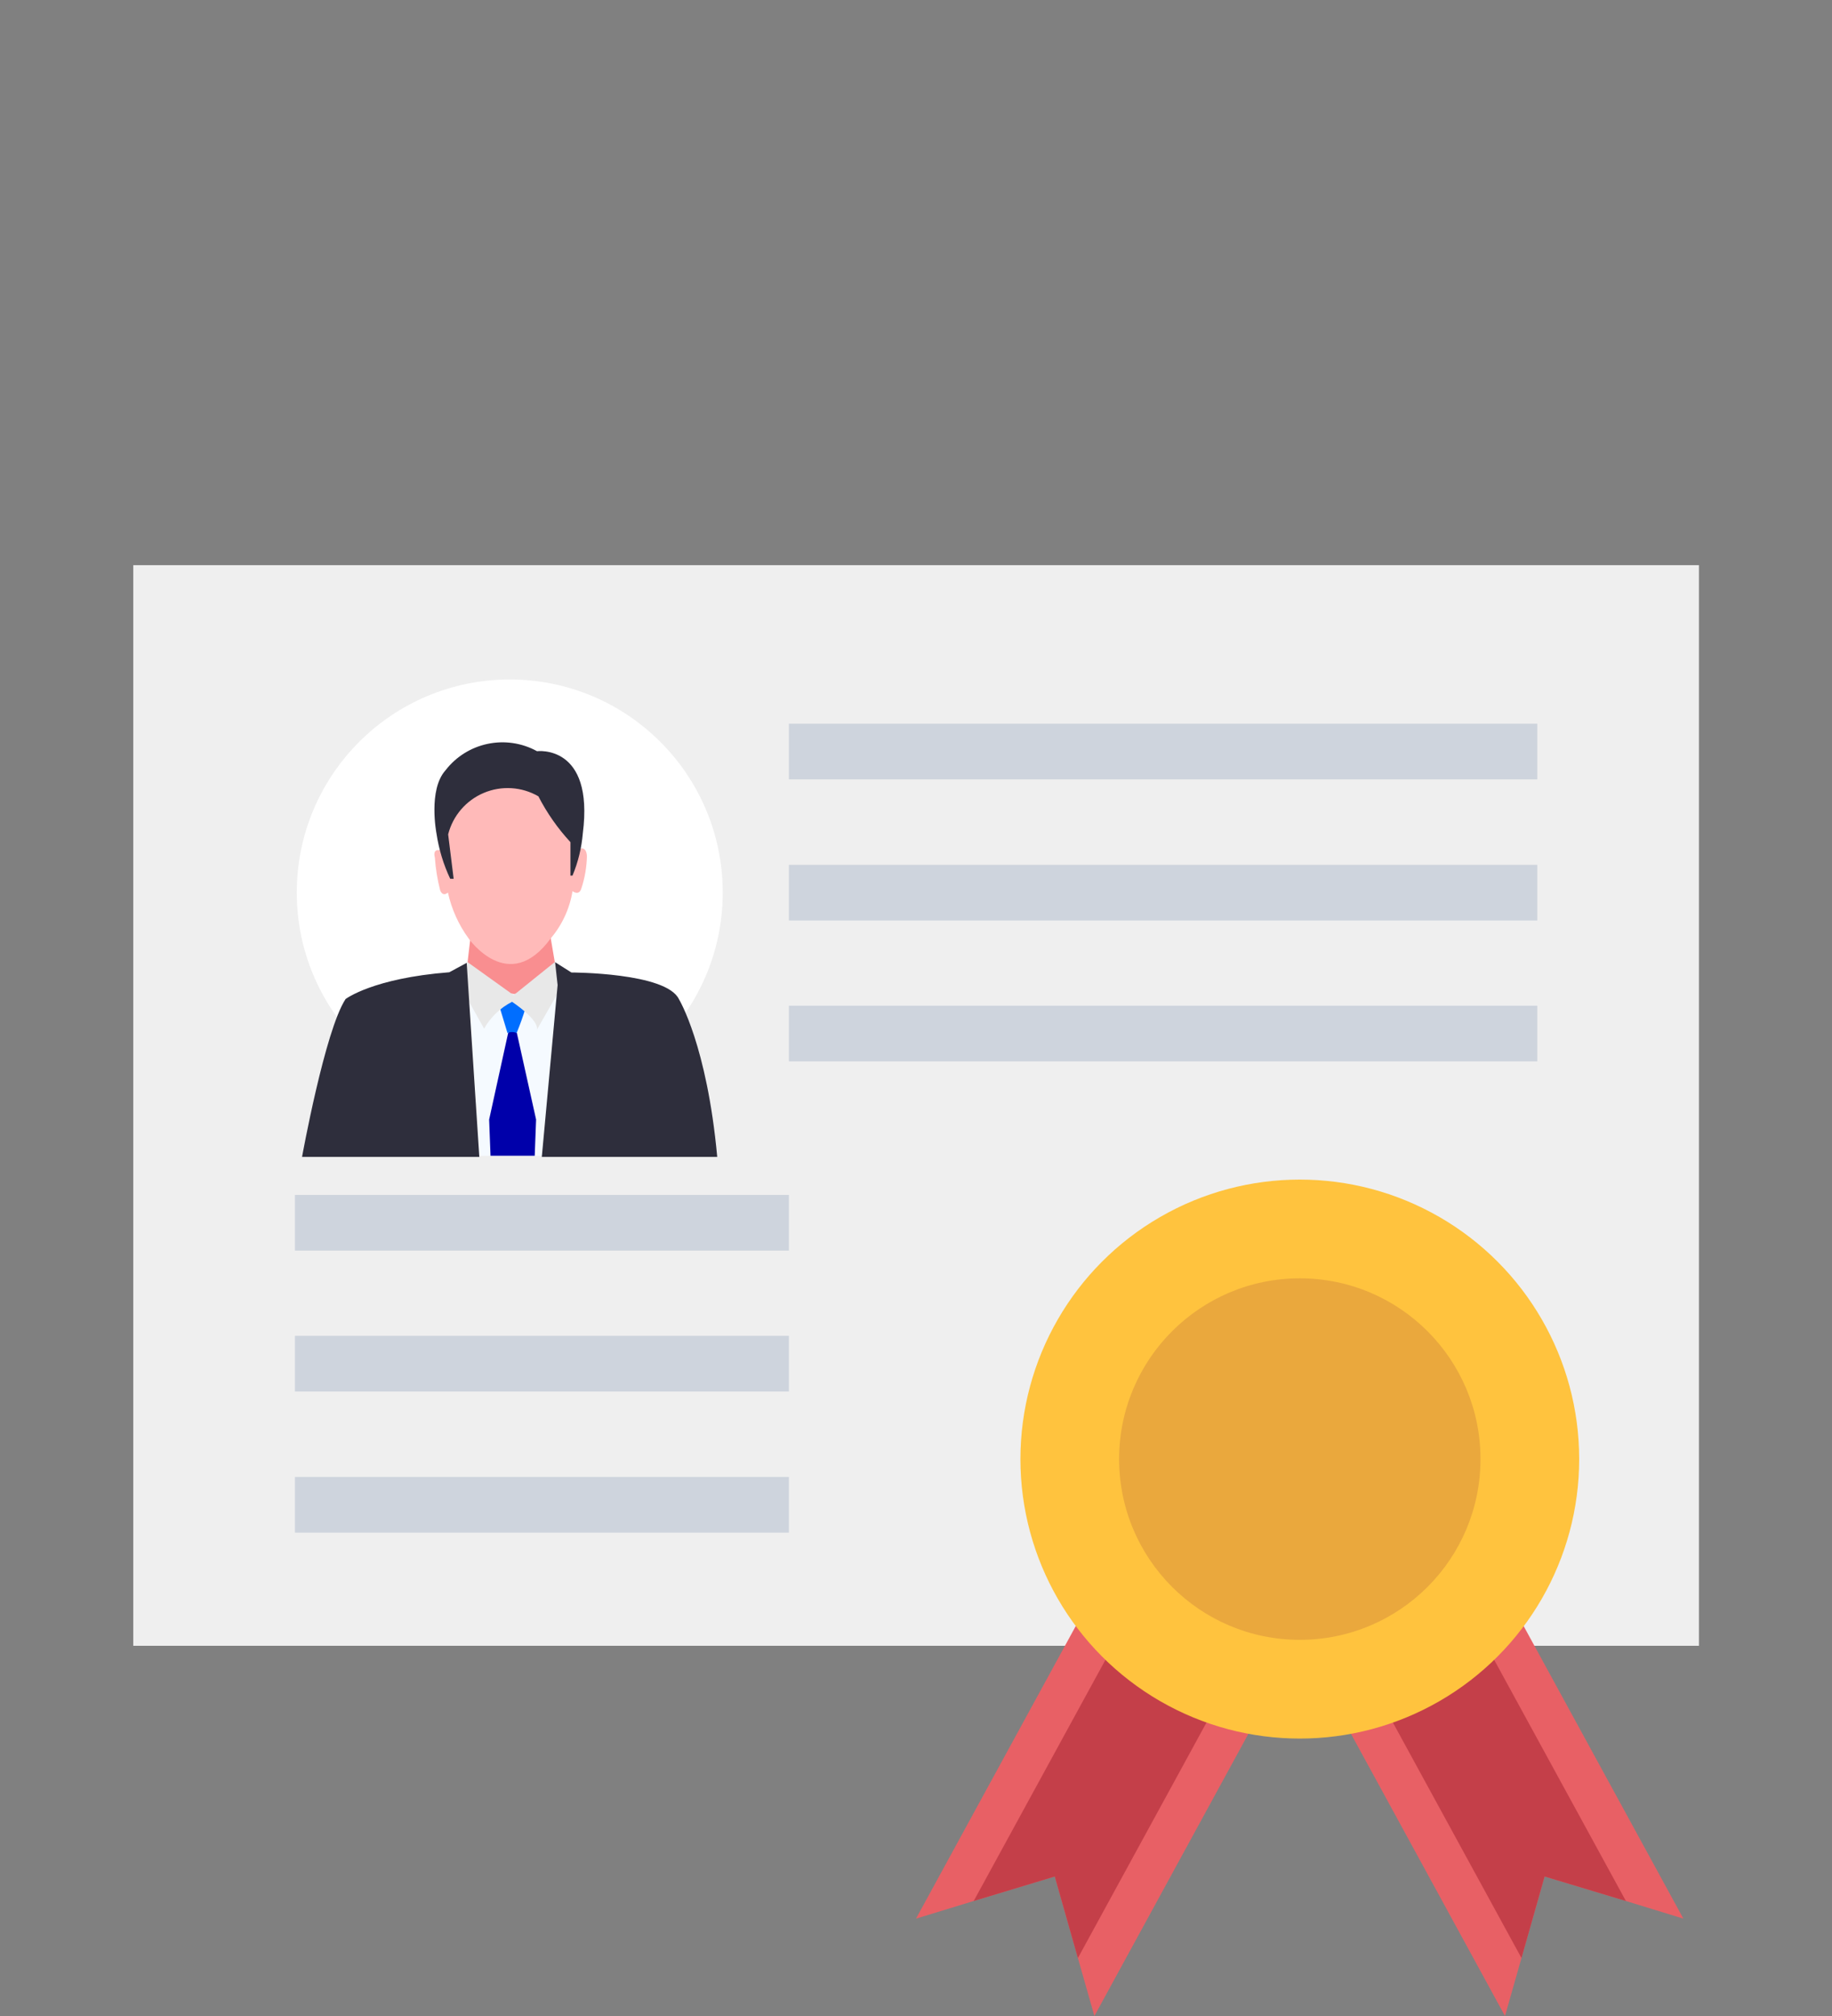 <?xml version="1.0" encoding="UTF-8"?>
<svg width="80px" height="88px" viewBox="0 0 80 88" version="1.1" xmlns="http://www.w3.org/2000/svg" xmlns:xlink="http://www.w3.org/1999/xlink">
    <rect x="0" y="0" width="80" height="88" fill="#808080" stroke="none"/>
    <title>Graphic 04</title>
    <g id="Graphic-04" stroke="none" stroke-width="1" fill="none" fill-rule="evenodd">
        <g id="Asset-3">
            <rect id="Rectangle" fill="#EFEFEF" fill-rule="nonzero" x="5.82" y="24.67" width="68.37" height="47.17"></rect>
            <rect id="Rectangle" fill="#CED4DD" fill-rule="nonzero" x="12.88" y="52.16" width="21.57" height="2.43"></rect>
            <rect id="Rectangle" fill="#CED4DD" fill-rule="nonzero" x="12.88" y="58.31" width="21.57" height="2.43"></rect>
            <rect id="Rectangle" fill="#CED4DD" fill-rule="nonzero" x="12.88" y="64.47" width="21.57" height="2.43"></rect>
            <rect id="Rectangle" fill="#CED4DD" fill-rule="nonzero" x="34.45" y="31.59" width="32.68" height="2.43"></rect>
            <rect id="Rectangle" fill="#CED4DD" fill-rule="nonzero" x="34.45" y="37.75" width="32.68" height="2.43"></rect>
            <rect id="Rectangle" fill="#CED4DD" fill-rule="nonzero" x="34.45" y="43.9" width="32.68" height="2.43"></rect>
            <polygon id="Path" fill="#E86065" fill-rule="nonzero" points="61.02 63.77 47.79 88 47.07 85.47 46.06 81.91 42.52 82.98 40 83.75 53.24 59.51"></polygon>
            <polygon id="Path" fill="#C43F49" fill-rule="nonzero" points="59.41 62.88 47.07 85.47 46.06 81.91 42.52 82.98 54.86 60.4"></polygon>
            <polygon id="Path" fill="#E86065" fill-rule="nonzero" points="52.49 63.77 65.72 88 66.44 85.47 67.45 81.91 71 82.98 73.51 83.75 60.27 59.51"></polygon>
            <polygon id="Path" fill="#C43F49" fill-rule="nonzero" points="54.1 62.88 66.44 85.47 67.45 81.91 71 82.98 58.66 60.4"></polygon>
            <circle id="Oval" fill="#FFC33E" fill-rule="nonzero" cx="56.76" cy="63.69" r="12.2"></circle>
            <circle id="Oval" fill="#EAA83D" fill-rule="nonzero" cx="56.76" cy="63.69" r="7.89"></circle>
            <circle id="Oval" fill="#FFFFFF" fill-rule="nonzero" cx="22.26" cy="38.96" r="9.3"></circle>
            <g id="Group" transform="translate(13.19, 32.403)" fill-rule="nonzero">
                <polygon id="Path" fill="#F98E90" points="7.38 8.297 7.09 10.777 9.26 12.157 11.23 10.737 10.8 8.197"></polygon>
                <polygon id="Path" fill="#F5FAFF" points="7.27 10.637 9.26 10.987 11.29 10.617 10.81 18.047 7.74 18.047"></polygon>
                <path d="M6.09,4.727 C6.09,4.727 5.68,4.567 5.8,5.037 C5.834,5.516 5.911,5.992 6.03,6.457 C6.03,6.457 6.13,6.767 6.37,6.557 C6.528,7.279 6.835,7.96 7.27,8.557 C7.27,8.557 9.02,11.077 10.86,8.557 C11.358,7.97 11.687,7.258 11.81,6.497 C11.81,6.497 12.1,6.727 12.2,6.367 C12.349,5.915 12.43,5.443 12.44,4.967 L12.44,4.967 C12.44,4.967 12.44,4.477 12.05,4.677 L11.81,3.357 L10.9,2.297 L9.9,1.567 L8.2,1.567 L6.97,2.077 L6.5,3.077 L6.16,3.907 L6.09,4.727 Z" id="Path" fill="#FFBAB9"></path>
                <path d="M5.87,3.977 C5.87,3.977 5.5,2.077 6.26,1.227 C7.204,-0.001 8.902,-0.358 10.26,0.387 C10.26,0.387 12.76,0.067 12.26,3.977 C12.206,4.61 12.055,5.231 11.81,5.817 C11.81,5.817 11.72,5.817 11.72,5.817 L11.72,4.357 C11.165,3.757 10.694,3.084 10.32,2.357 C9.593,1.936 8.711,1.881 7.937,2.207 C7.163,2.533 6.587,3.203 6.38,4.017 L6.62,5.957 C6.62,5.957 6.49,5.957 6.47,5.957 C6.174,5.33 5.972,4.663 5.87,3.977 Z" id="Path" fill="#2E2E3C"></path>
                <polygon id="Path" fill="#0000AA" points="10.22 16.467 10.16 18.047 8.23 18.047 8.17 16.467 9 12.687 9.2 12.457 9.38 12.687"></polygon>
                <path d="M8.64,11.597 L8.89,11.317 L9.2,11.037 C9.395,11.222 9.579,11.42 9.75,11.627 C9.641,11.987 9.514,12.34 9.37,12.687 C9.242,12.634 9.098,12.634 8.97,12.687 L8.64,11.597 Z" id="Path" fill="#006EFF"></path>
                <path d="M7.23,9.597 L6.23,10.167 L6.68,9.907 L7.06,10.907 L7.95,12.497 C8.233,11.996 8.657,11.589 9.17,11.327 C9.17,11.327 10.33,12.087 10.26,12.537 L11.26,10.787 L11.49,9.977 L12.04,10.207 L11.03,9.597 L9.24,11.037 L7.23,9.597 Z" id="Path" fill="#E8E8E8"></path>
                <path d="M11.05,9.597 L11.76,10.047 C11.76,10.047 15.91,10.047 16.46,11.217 C16.46,11.217 17.68,13.217 18.13,18.097 L-1.77635684e-15,18.097 C-1.77635684e-15,18.097 1,12.577 1.9,11.207 C1.9,11.207 3.08,10.297 6.43,10.037 L6.43,10.037 L7.19,9.627 L7.27,10.877 L7.74,18.097 L10.47,18.097 L11.16,10.597 L11.05,9.597 Z" id="Path" fill="#2E2E3C"></path>
            </g>
            <rect id="Rectangle" x="0" y="0" width="80" height="88"></rect>
        </g>
    </g>
</svg>